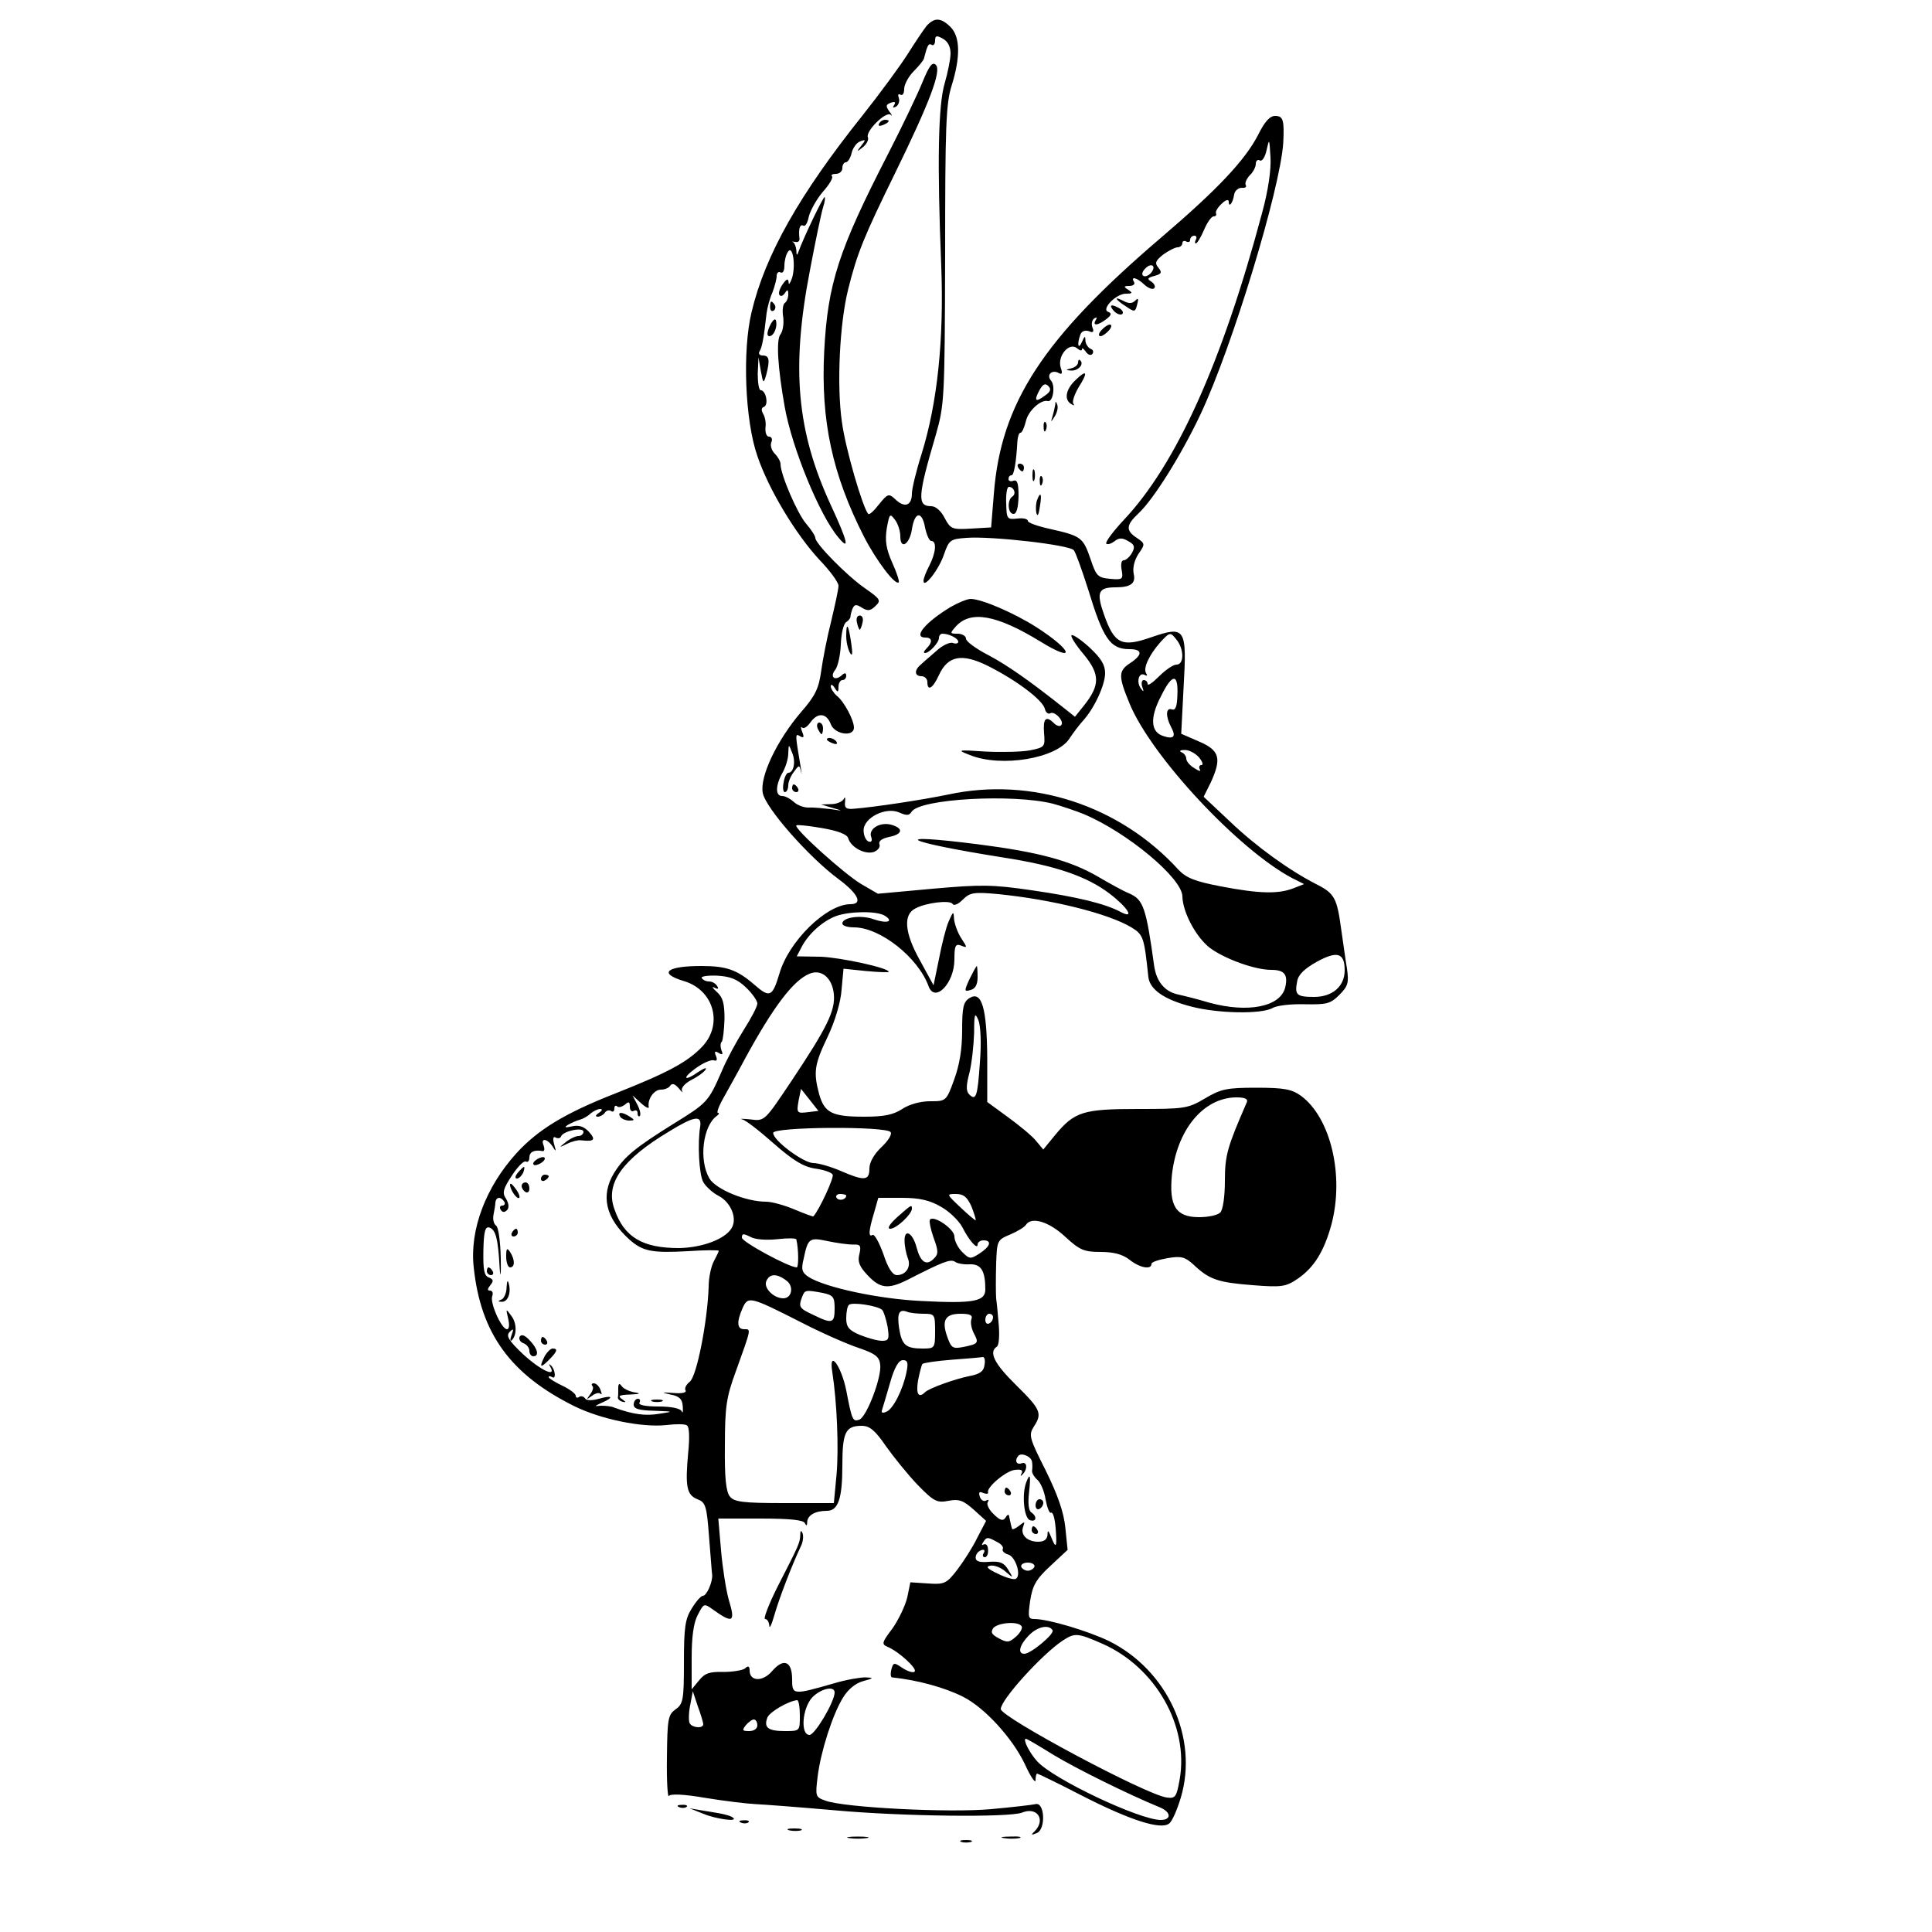 <?xml version="1.0" standalone="no"?>
<!DOCTYPE svg PUBLIC "-//W3C//DTD SVG 20010904//EN"
 "http://www.w3.org/TR/2001/REC-SVG-20010904/DTD/svg10.dtd">
<svg version="1.0" xmlns="http://www.w3.org/2000/svg"
 width="500pt" height="500pt" viewBox="0 0 500 500"
 preserveAspectRatio="xMidYMid meet">

<g transform="translate(0,500) scale(0.1,-0.1)"
fill="#000000" stroke="none">
<path d="M2398 4933 c-8 -10 -30 -43 -49 -73 -19 -30 -71 -101 -117 -159 -163
-204 -252 -361 -287 -509 -24 -100 -17 -280 15 -372 29 -86 99 -202 160 -268
28 -29 50 -59 50 -68 0 -9 -9 -50 -19 -92 -11 -43 -22 -101 -26 -130 -6 -43
-15 -63 -52 -105 -63 -74 -107 -167 -99 -209 7 -39 120 -167 196 -223 51 -38
64 -65 31 -65 -62 0 -160 -96 -184 -180 -18 -60 -25 -63 -64 -29 -45 39 -72
49 -138 49 -91 0 -112 -19 -45 -39 77 -23 102 -111 48 -169 -38 -40 -87 -67
-226 -122 -130 -51 -199 -93 -255 -154 -80 -88 -122 -199 -111 -296 18 -171
95 -277 260 -359 69 -34 175 -56 239 -49 24 3 48 3 53 -1 6 -4 7 -32 3 -71 -8
-87 -4 -109 24 -120 21 -8 24 -17 30 -97 4 -48 7 -92 8 -98 2 -18 -14 -55 -24
-55 -5 0 -18 -15 -29 -33 -17 -27 -20 -50 -20 -139 0 -98 -2 -108 -22 -122
-19 -14 -21 -24 -22 -125 -1 -60 2 -105 5 -99 4 6 37 5 95 -5 49 -8 107 -15
129 -16 22 -1 114 -8 205 -16 176 -16 452 -19 485 -6 39 16 62 -18 33 -48 -11
-10 -9 -11 5 -5 24 9 21 81 -3 75 -8 -2 -60 -8 -115 -13 -107 -10 -382 4 -429
22 -26 9 -26 12 -20 62 8 65 39 162 66 205 12 20 32 37 51 42 29 8 29 9 7 10
-14 0 -50 -6 -80 -15 -108 -31 -110 -31 -110 10 0 47 -22 56 -52 21 -24 -28
-58 -27 -58 2 0 11 -4 13 -12 5 -7 -5 -33 -9 -56 -9 -35 1 -48 -3 -63 -22
l-19 -23 0 81 c0 55 5 92 16 112 15 29 16 30 37 15 54 -39 61 -35 43 24 -7 25
-16 82 -20 128 l-7 82 109 0 c79 0 112 -4 115 -12 4 -8 6 -7 6 3 1 18 21 29
51 29 29 0 40 31 40 117 0 86 8 103 50 103 21 0 35 -12 63 -53 20 -28 57 -74
82 -100 42 -43 50 -47 80 -41 27 5 38 1 65 -23 l32 -29 -23 -44 c-12 -25 -36
-62 -52 -83 -27 -35 -33 -38 -75 -35 l-46 3 -8 -39 c-5 -21 -22 -57 -38 -80
-28 -37 -29 -41 -13 -48 29 -12 78 -57 70 -64 -3 -4 -17 0 -31 9 -22 15 -24
15 -29 -3 -3 -11 -2 -20 1 -21 67 -7 136 -26 184 -50 56 -28 128 -107 160
-174 15 -33 28 -52 28 -42 0 9 2 17 4 17 2 0 52 -24 110 -54 128 -66 211 -93
232 -75 8 6 21 37 30 67 46 155 -35 330 -186 405 -54 26 -157 57 -193 57 -16
0 -17 5 -11 47 6 39 15 56 52 90 l45 42 -6 58 c-4 40 -20 85 -51 148 -42 83
-44 91 -31 112 23 35 19 45 -45 108 -57 56 -72 86 -50 100 5 3 7 27 5 53 -2
26 -5 58 -7 72 -1 14 -1 53 0 88 2 62 3 63 36 77 19 8 37 19 41 25 14 22 59 9
101 -30 38 -35 49 -40 92 -40 34 0 57 -6 75 -20 26 -21 57 -27 57 -11 0 5 19
11 42 15 35 6 45 3 67 -17 41 -39 64 -46 153 -53 76 -6 86 -4 117 17 42 29 68
71 87 141 33 126 -2 275 -79 332 -24 17 -43 21 -115 21 -77 0 -92 -3 -134 -28
-44 -26 -53 -27 -173 -27 -142 0 -164 -7 -214 -67 l-31 -38 -20 24 c-11 13
-44 40 -73 61 l-52 38 0 113 c-1 130 -14 176 -46 156 -16 -10 -19 -24 -19 -84
0 -49 -7 -90 -21 -128 -20 -55 -21 -55 -62 -55 -25 0 -54 -8 -72 -20 -23 -15
-47 -20 -98 -20 -84 0 -103 10 -117 58 -15 57 -13 76 22 149 19 40 34 90 36
122 l5 54 58 -6 c33 -3 59 -4 59 -2 0 10 -124 37 -176 39 l-62 1 13 25 c18 34
54 66 88 79 35 13 107 14 127 1 24 -15 6 -21 -29 -9 -33 12 -81 5 -81 -11 0
-6 14 -10 30 -10 68 0 166 -78 193 -152 16 -45 67 7 67 69 0 36 3 41 17 36 17
-7 17 -6 0 20 -9 14 -17 37 -18 49 -1 21 -2 20 -14 -7 -7 -16 -18 -60 -25 -97
l-14 -68 -36 66 c-39 70 -43 117 -11 133 28 15 89 22 96 12 3 -6 14 -2 27 11
18 18 28 20 92 14 139 -14 284 -50 344 -86 31 -19 33 -25 44 -129 4 -32 41
-58 111 -76 69 -18 180 -20 210 -4 11 7 49 11 84 10 56 -1 66 1 89 24 23 23
25 32 20 68 -4 23 -10 69 -15 102 -11 81 -17 93 -65 117 -70 36 -155 97 -224
163 l-67 63 18 36 c29 63 24 84 -30 107 l-46 20 6 118 c9 156 5 162 -83 132
-77 -27 -96 -18 -123 59 -20 57 -15 70 30 70 39 0 53 10 47 35 -3 14 1 34 12
51 18 26 18 27 -4 42 -29 19 -28 33 4 63 40 37 113 155 161 257 82 174 206
582 214 702 3 59 0 70 -21 70 -14 0 -27 -15 -44 -49 -34 -66 -106 -142 -250
-265 -307 -262 -416 -429 -434 -665 l-7 -86 -52 -3 c-49 -3 -53 -1 -68 27 -9
18 -23 31 -35 31 -37 0 -35 25 12 185 22 78 23 91 24 465 0 333 2 392 17 439
23 74 22 126 -3 151 -25 25 -42 25 -62 3z m62 -71 c0 -15 -7 -49 -15 -77 -17
-56 -20 -205 -9 -475 7 -190 -10 -353 -51 -485 -14 -44 -25 -90 -25 -102 0
-31 -18 -38 -41 -17 -19 18 -21 17 -44 -11 -13 -17 -25 -28 -28 -25 -14 15
-59 169 -68 237 -14 95 -6 257 16 344 23 93 41 137 121 300 90 184 121 266
106 281 -9 9 -17 -2 -34 -43 -12 -30 -52 -114 -90 -188 -128 -249 -156 -335
-165 -511 -9 -179 21 -318 103 -479 32 -62 81 -127 90 -118 2 2 -5 25 -17 51
-16 36 -19 57 -14 89 7 38 8 39 21 22 8 -10 14 -30 14 -43 0 -36 24 -21 30 18
7 46 26 49 34 5 4 -19 11 -35 16 -35 15 0 12 -31 -5 -64 -8 -15 -15 -33 -15
-39 0 -22 40 29 53 68 13 38 17 40 58 43 64 5 267 -18 278 -32 5 -6 21 -51 37
-101 39 -128 57 -155 107 -155 34 0 35 -14 2 -36 -31 -20 -31 -34 -2 -104 56
-137 283 -380 422 -453 l30 -15 -28 -11 c-39 -15 -88 -14 -187 5 -68 13 -90
22 -110 43 -152 167 -380 241 -595 195 -67 -14 -193 -33 -245 -37 -20 -2 -25
2 -23 18 1 11 0 14 -3 8 -3 -7 -18 -14 -32 -14 l-27 -1 30 -9 c28 -8 28 -8 -5
-3 -19 2 -45 5 -58 4 -13 0 -30 7 -38 15 -9 8 -22 15 -30 15 -18 0 -17 28 1
60 8 14 15 36 15 50 1 25 1 25 10 2 10 -23 4 -52 -10 -52 -4 0 -10 -11 -12
-25 -3 -14 -1 -25 3 -25 5 0 9 8 9 18 0 9 7 25 15 35 13 18 14 18 18 0 2 -10
2 -7 0 7 -15 89 -16 93 -3 85 10 -6 12 -3 6 11 -4 10 -4 15 0 11 4 -4 13 2 21
13 19 27 42 25 53 -4 10 -27 60 -34 60 -9 0 19 -25 67 -44 82 -9 8 -16 19 -16
25 0 6 5 4 10 -4 8 -13 10 -12 10 3 0 9 5 17 10 17 6 0 10 5 10 11 0 8 -4 9
-13 0 -18 -14 -30 -2 -15 16 6 8 13 37 14 65 1 28 7 54 14 58 6 4 11 10 11 14
0 3 2 12 5 20 5 12 10 13 25 3 15 -9 22 -8 35 5 15 14 12 18 -28 46 -45 31
-128 115 -128 130 0 5 -11 22 -24 37 -23 27 -66 127 -66 154 0 7 -7 19 -15 27
-8 8 -12 21 -9 29 4 8 1 15 -6 15 -6 0 -10 10 -9 23 2 12 -1 28 -6 36 -5 9 -5
16 2 18 13 5 5 43 -8 43 -5 0 -8 19 -8 43 l2 42 6 -35 c6 -33 7 -34 14 -10 10
38 8 50 -9 50 -9 0 -12 5 -8 11 6 11 10 28 18 99 2 14 8 38 15 53 6 16 11 35
11 43 0 8 5 12 10 9 6 -3 10 4 10 17 0 13 4 29 9 36 12 20 21 -33 11 -67 -5
-14 -9 -20 -9 -12 -1 11 -5 10 -15 -4 -8 -11 -12 -24 -9 -28 3 -5 9 -3 14 4 7
11 9 10 9 -3 0 -9 -4 -19 -9 -22 -5 -4 -7 -20 -4 -37 2 -17 -1 -36 -7 -44 -12
-14 -7 -88 11 -189 19 -106 90 -279 138 -336 31 -38 25 -12 -18 81 -89 192
-104 355 -55 609 14 74 29 147 34 163 5 15 6 27 4 27 -4 0 -54 -104 -67 -140
-4 -12 -6 -12 -6 2 -1 9 -4 18 -8 21 -5 2 -2 2 5 1 7 -2 12 2 11 9 -3 24 1 38
10 33 5 -3 11 7 14 23 4 16 20 45 36 64 17 19 28 37 24 41 -3 3 1 6 10 6 10 0
17 7 17 15 0 8 4 15 9 15 5 0 12 11 15 24 3 13 13 27 22 30 15 6 15 4 3 -11
-13 -16 -12 -17 4 -4 10 8 16 20 13 26 -6 16 47 68 59 58 5 -5 4 -1 -3 8 -10
14 -10 18 3 23 11 4 14 2 9 -6 -5 -7 -3 -8 5 -4 7 5 10 15 7 23 -3 8 -1 11 4
8 6 -3 10 3 10 15 0 11 11 32 25 46 13 13 25 28 26 32 9 35 12 41 20 36 5 -3
9 2 9 11 0 13 4 14 20 5 13 -7 20 -21 20 -38z m806 -414 c-103 -386 -222 -650
-358 -794 -28 -30 -48 -57 -45 -61 4 -3 13 0 21 6 11 9 20 10 35 1 17 -9 19
-15 11 -30 -6 -11 -16 -20 -22 -20 -6 0 -8 -11 -5 -26 4 -23 2 -25 -30 -22
-32 3 -36 7 -51 52 -19 55 -24 59 -104 77 -32 7 -58 16 -58 21 0 5 -12 8 -27
6 -27 -3 -28 -1 -29 40 -1 23 2 42 7 42 13 0 20 -18 9 -25 -14 -9 -12 -45 3
-45 8 0 12 16 13 45 0 34 -3 44 -13 41 -7 -3 -13 -1 -13 4 0 6 3 10 8 10 6 0
12 33 15 88 1 12 4 22 8 22 4 0 10 14 14 30 6 27 39 57 57 52 13 -3 20 39 8
53 -13 15 3 30 21 19 8 -4 9 1 4 15 -9 30 22 66 42 50 7 -6 13 -8 13 -3 0 5 4
2 10 -6 5 -8 13 -11 17 -6 4 5 2 11 -4 13 -7 3 -13 12 -14 21 0 14 -2 13 -9
-3 -10 -22 -13 -5 -4 19 3 9 12 12 22 9 11 -5 14 -2 9 10 -3 9 -1 19 5 23 7 4
8 3 4 -4 -10 -16 5 -15 27 2 13 10 15 15 5 19 -19 6 20 47 46 47 17 0 18 2 6
10 -13 8 -12 10 3 10 10 0 15 5 12 10 -10 16 7 12 27 -7 10 -9 21 -13 25 -9 4
4 1 11 -7 17 -12 7 -11 10 8 15 18 5 20 9 10 21 -10 12 -8 18 12 34 14 10 31
19 38 19 6 0 12 5 12 11 0 5 5 7 10 4 6 -3 10 -1 10 4 0 6 5 11 11 11 5 0 7
-4 4 -10 -3 -5 -3 -10 0 -10 3 0 13 16 21 35 8 19 19 35 25 35 5 0 8 3 6 8 -2
4 4 15 15 25 10 10 18 12 18 5 0 -17 11 -3 14 19 2 10 11 17 20 17 8 -1 13 2
10 7 -3 5 2 16 10 25 9 8 16 22 16 30 0 8 5 12 10 9 6 -4 14 8 18 27 7 31 7
30 10 -19 2 -32 -6 -87 -22 -145z m-287 -154 c-6 -7 -15 -11 -20 -8 -5 3 -3
11 4 18 16 18 31 8 16 -10z m-275 -318 c-24 -18 -29 -14 -14 14 9 16 15 19 23
11 8 -8 6 -15 -9 -25z m342 -633 c19 -25 18 -63 -1 -63 -9 0 -29 -14 -45 -30
-17 -17 -30 -26 -30 -20 0 5 -4 10 -10 10 -5 0 -7 -8 -4 -17 5 -14 4 -15 -4
-4 -12 17 -4 43 11 34 6 -3 7 -1 3 5 -8 13 8 47 37 80 25 27 26 27 43 5z m1
-144 c-1 -28 -5 -38 -14 -35 -16 6 -17 -18 -2 -46 13 -24 7 -32 -20 -23 -33
10 -36 47 -6 104 29 59 45 59 42 0z m56 -159 c9 -11 12 -20 6 -20 -5 0 -7 -5
-4 -11 4 -6 -2 -5 -14 3 -12 7 -21 18 -21 25 0 6 -6 14 -12 16 -7 3 -4 6 7 6
11 1 28 -8 38 -19z m-378 -120 c22 -6 58 -18 80 -27 112 -47 255 -166 255
-213 1 -41 35 -105 71 -133 39 -29 117 -57 159 -57 34 0 44 -12 36 -46 -13
-50 -97 -66 -196 -39 -30 9 -66 18 -80 21 -35 7 -57 33 -63 74 -21 152 -28
172 -65 188 -15 6 -51 26 -80 43 -72 42 -155 64 -311 84 -237 30 -193 7 64
-34 137 -21 218 -49 277 -94 47 -36 66 -67 28 -47 -39 21 -112 39 -230 56
-102 15 -132 15 -256 4 l-142 -13 -43 25 c-44 26 -176 145 -168 152 2 2 32 -1
66 -7 41 -7 65 -16 68 -26 7 -24 43 -43 66 -36 11 4 18 13 15 20 -3 8 6 15 25
19 36 7 38 23 4 32 -29 7 -59 -12 -50 -33 3 -9 0 -13 -7 -11 -7 3 -13 15 -13
29 0 33 58 62 93 46 18 -8 25 -8 31 2 21 34 263 47 366 21z m755 -431 c0 -42
-32 -69 -79 -69 -45 0 -51 5 -44 40 3 18 19 33 51 51 53 29 72 23 72 -22z
m-1322 -62 c4 -43 -18 -87 -110 -225 -69 -103 -69 -104 -106 -99 -20 2 -30 2
-21 0 9 -2 45 -30 81 -62 49 -43 76 -60 106 -65 23 -3 44 -10 47 -16 4 -7 -34
-90 -50 -108 -1 -1 -23 7 -49 18 -26 11 -59 20 -73 20 -53 0 -130 32 -147 60
-28 48 -17 136 19 162 6 4 7 8 3 8 -4 0 2 17 14 38 11 20 37 66 56 102 73 134
125 203 167 220 31 13 59 -11 63 -53z m-228 18 c17 -16 30 -35 30 -42 0 -8
-16 -38 -35 -68 -19 -30 -45 -78 -57 -107 -35 -80 -37 -82 -126 -137 -98 -61
-127 -85 -153 -127 -35 -58 -22 -116 40 -172 35 -31 59 -35 152 -30 43 3 79 3
79 1 0 -3 -6 -14 -12 -26 -7 -12 -14 -42 -14 -67 -3 -90 -31 -233 -49 -246 -9
-7 -14 -17 -11 -22 4 -6 -9 -9 -31 -7 -32 2 -33 2 -8 -4 23 -4 31 -12 32 -31
1 -14 0 -19 -3 -12 -4 7 -26 12 -60 12 -34 0 -53 4 -49 10 3 6 1 10 -4 10 -6
0 -11 -7 -11 -15 0 -11 13 -15 53 -16 51 -2 52 -2 12 -8 -36 -6 -68 -1 -115
16 -8 4 -24 5 -35 5 -18 -2 -17 -1 3 8 32 14 27 20 -8 10 -18 -5 -32 -5 -36 1
-3 5 -10 7 -15 4 -5 -4 -9 -2 -9 3 0 5 -16 17 -35 26 -19 9 -35 19 -35 22 0 3
4 3 9 0 11 -7 8 21 -4 31 -4 4 -5 2 -1 -4 17 -29 -24 -10 -70 32 -38 36 -45
48 -35 58 10 10 11 8 5 -8 -4 -11 -4 -17 0 -14 14 13 14 45 -1 64 -14 19 -14
19 -8 -7 4 -17 3 -28 -3 -28 -14 0 -45 69 -38 86 3 8 0 14 -6 14 -7 0 -7 4 1
14 9 11 8 15 -4 20 -12 4 -15 20 -14 70 1 50 5 63 16 59 16 -6 22 -29 26 -103
2 -31 4 -21 3 23 -1 44 -6 81 -12 85 -6 4 -9 16 -7 27 2 11 5 26 5 33 2 15 14
16 23 2 3 -5 1 -10 -5 -10 -6 0 -8 -5 -4 -11 4 -7 10 -7 16 -1 6 6 5 17 -2 29
-11 16 -8 26 15 61 15 23 31 39 36 36 5 -3 9 2 9 10 0 15 12 21 34 17 5 -1 6
5 3 14 -9 21 9 19 23 -2 9 -15 10 -14 4 6 -4 15 -2 21 4 17 6 -3 12 -2 14 3 5
14 58 25 58 12 0 -6 -6 -11 -13 -11 -7 0 -22 -7 -33 -16 -18 -14 -18 -15 4 -4
12 6 28 10 35 9 35 -4 40 1 21 22 -13 14 -26 18 -44 14 -18 -4 -21 -3 -10 4 9
5 22 11 30 13 8 2 21 9 28 16 7 6 19 12 25 12 7 0 6 -4 -3 -10 -9 -6 -10 -10
-3 -10 6 0 15 5 18 10 4 6 11 8 16 5 5 -4 9 -1 9 6 0 7 3 9 7 6 3 -4 12 -2 20
4 10 9 13 8 13 -5 0 -10 5 -14 10 -11 6 3 10 1 10 -6 0 -7 3 -10 6 -7 3 4 0
17 -7 30 l-12 23 22 -20 c12 -11 21 -15 20 -10 -4 19 13 45 31 45 11 0 22 5
25 11 5 6 12 4 22 -8 8 -10 12 -13 8 -6 -3 7 7 19 24 28 16 8 33 20 37 27 4 6
-3 4 -17 -5 -38 -27 -46 -19 -9 8 19 14 40 23 47 21 8 -3 10 1 6 11 -5 12 -3
14 7 8 10 -6 12 -4 7 7 -3 9 -3 19 1 22 3 4 6 30 7 59 0 40 -4 56 -20 70 -11
10 -14 15 -6 11 9 -5 12 -3 7 4 -4 7 -13 12 -21 12 -8 0 -16 4 -19 9 -3 4 15
7 40 6 34 -2 52 -9 74 -30z m606 -194 c-6 -89 -10 -101 -28 -83 -8 8 -8 23 1
56 6 25 11 71 12 103 0 50 2 54 11 33 6 -15 8 -60 4 -109z m-443 -129 c-31 -4
-32 -3 -26 31 l6 29 23 -29 22 -28 -25 -3z m1134 26 c-50 -115 -57 -137 -57
-203 0 -42 -5 -76 -12 -83 -7 -7 -31 -12 -55 -12 -60 0 -78 29 -70 110 13 116
81 199 166 200 23 0 31 -4 28 -12z m-1415 -64 c-7 -42 -3 -124 8 -143 6 -11
24 -28 40 -36 32 -17 49 -59 33 -84 -17 -28 -76 -50 -136 -51 -94 0 -142 28
-167 101 -24 66 20 128 142 201 65 40 85 43 80 12z m493 -14 c4 -6 -7 -23 -24
-39 -19 -18 -31 -39 -31 -55 0 -32 -13 -33 -75 -6 -26 11 -57 20 -70 20 -25 0
-104 58 -104 78 -1 16 294 18 304 2z m-115 -164 c0 -11 -19 -15 -25 -6 -3 5 1
10 9 10 9 0 16 -2 16 -4z m324 -28 c7 -18 12 -34 11 -36 -1 -1 -19 14 -39 33
-37 35 -37 35 -12 35 20 0 29 -8 40 -32z m-79 -1 c22 -12 46 -36 55 -52 18
-36 40 -60 40 -46 0 6 7 11 15 11 23 0 18 -16 -10 -34 -23 -15 -26 -15 -45 4
-11 11 -20 29 -20 40 0 19 -52 55 -63 44 -3 -3 1 -24 9 -47 13 -35 13 -43 0
-55 -19 -19 -34 -8 -44 30 -10 38 -32 50 -31 16 0 -12 4 -32 8 -43 10 -23 -4
-45 -28 -45 -11 0 -23 18 -35 55 -11 30 -23 52 -28 49 -11 -7 -10 11 4 57 l11
39 61 0 c45 0 72 -6 101 -23z m-423 -84 c26 3 49 3 49 -1 6 -26 6 -72 1 -72
-20 0 -142 66 -142 77 0 11 4 11 22 2 12 -7 41 -9 70 -6z m196 -14 c19 1 21
-3 16 -25 -5 -19 0 -32 22 -55 32 -34 53 -36 103 -11 90 46 110 54 122 47 6
-5 24 -8 39 -7 29 1 40 -17 40 -65 0 -31 -30 -37 -164 -30 -111 5 -250 35
-293 62 -18 12 -20 20 -13 48 11 53 15 55 62 45 24 -5 53 -9 66 -9z m-173 -93
c20 -14 15 -46 -8 -46 -24 0 -51 26 -44 44 8 20 27 21 52 2z m94 -32 c27 -6
31 -10 31 -40 0 -39 -6 -41 -55 -17 -37 17 -39 21 -29 47 7 18 9 18 53 10z
m-58 -75 c52 -27 120 -57 150 -67 44 -15 55 -23 57 -44 4 -32 -35 -135 -54
-142 -17 -6 -19 -2 -34 76 -13 64 -46 108 -36 47 12 -78 17 -195 11 -265 l-7
-74 -128 0 c-107 0 -130 3 -141 17 -10 12 -14 48 -13 132 0 100 4 126 28 191
41 114 40 110 22 110 -19 0 -20 19 -4 55 14 31 19 30 149 -36z m212 31 c4 -4
10 -23 14 -43 5 -32 3 -37 -14 -37 -12 0 -37 7 -57 15 -29 12 -36 21 -36 43 0
16 3 32 7 35 8 8 74 -2 86 -13z m108 -10 c28 0 29 -2 29 -45 0 -44 -1 -45 -32
-45 -44 0 -54 9 -61 52 -6 40 0 51 21 43 7 -3 27 -5 43 -5z m123 -14 c-3 -8 0
-24 6 -36 14 -26 12 -28 -27 -36 -27 -5 -31 -3 -41 25 -16 44 -6 61 34 61 25
0 32 -4 28 -14z m56 5 c0 -6 -4 -13 -10 -16 -5 -3 -10 1 -10 9 0 9 5 16 10 16
6 0 10 -4 10 -9z m-22 -123 c-2 -17 -12 -24 -38 -29 -40 -8 -106 -32 -116 -42
-17 -17 -24 -4 -18 31 4 20 9 39 11 42 3 3 37 8 76 11 40 3 76 6 80 7 5 1 7
-8 5 -20z m-202 -19 c-9 -45 -35 -97 -53 -103 -10 -4 -13 -2 -10 6 2 7 12 39
21 71 11 39 22 57 33 57 12 0 14 -7 9 -31z m325 -233 c1 -6 1 -16 0 -22 -1 -6
6 -17 14 -24 8 -7 18 -30 21 -51 4 -21 10 -36 14 -34 5 3 10 -15 12 -40 4 -51
1 -55 -12 -22 -7 17 -9 18 -9 5 -1 -12 -9 -18 -24 -18 -29 0 -47 18 -39 39 5
14 4 14 -11 2 -9 -7 -18 -11 -18 -7 -1 3 -3 11 -4 16 -1 6 -3 13 -4 18 -1 4
-5 1 -9 -6 -6 -9 -14 -7 -30 9 -12 11 -19 25 -16 31 4 6 3 8 -3 5 -6 -4 -14 0
-17 9 -4 12 -2 15 9 10 8 -3 14 -2 12 2 -4 13 47 56 70 58 16 2 21 -1 17 -9
-4 -7 -3 -8 1 -4 15 13 14 36 -1 30 -14 -5 -19 8 -8 20 9 8 34 -3 35 -17z
m-90 -207 c11 -5 17 -14 14 -18 -2 -5 4 -11 14 -14 19 -5 35 -54 20 -63 -5 -3
-26 3 -46 13 -28 13 -33 19 -20 21 10 2 28 -5 39 -15 21 -18 21 -18 7 5 -11
18 -21 22 -49 20 -25 -2 -35 1 -35 11 0 8 6 16 14 19 8 3 11 0 7 -7 -4 -6 -3
-11 3 -11 5 0 9 9 8 19 0 11 -5 17 -11 14 -5 -3 -6 -1 -2 5 9 15 12 15 37 1z
m96 -64 c-2 -5 -10 -10 -17 -10 -7 0 -15 5 -17 10 -2 6 6 11 17 11 11 0 19 -5
17 -11z m-33 -154 c3 -4 -3 -16 -14 -26 -18 -16 -23 -17 -45 -5 -19 10 -22 16
-14 27 13 14 65 18 73 4z m80 -10 c6 -9 -56 -61 -73 -61 -18 0 -13 22 11 47
22 23 52 30 62 14z m129 -35 c138 -61 224 -213 200 -351 -8 -45 -11 -50 -33
-47 -52 6 -430 208 -430 229 0 24 106 141 160 177 32 21 39 20 103 -8z m-693
-126 c0 -24 -51 -110 -65 -110 -24 0 -19 69 7 97 22 23 58 31 58 13z m-340
-82 c0 -12 -28 -10 -35 2 -3 5 -3 26 1 46 l7 37 13 -39 c8 -22 14 -42 14 -46z
m250 22 c0 -40 0 -40 -39 -40 -43 0 -55 9 -45 35 6 15 55 43 77 45 4 0 7 -18
7 -40z m-110 -25 c0 -9 -9 -15 -21 -15 -18 0 -19 2 -9 15 7 8 16 15 21 15 5 0
9 -7 9 -15z m767 -77 c60 -36 191 -101 276 -136 28 -12 29 -32 1 -32 -55 0
-279 106 -320 152 -20 22 -38 58 -29 58 3 0 35 -19 72 -42z"/>
<path d="M2275 4680 c-3 -6 1 -7 9 -4 18 7 21 14 7 14 -6 0 -13 -4 -16 -10z"/>
<path d="M1993 4205 c0 -8 4 -12 9 -9 5 3 6 10 3 15 -9 13 -12 11 -12 -6z"/>
<path d="M1992 4156 c-7 -16 -8 -26 -1 -26 12 0 22 25 17 41 -2 6 -9 0 -16
-15z"/>
<path d="M2460 3429 c-66 -40 -98 -79 -65 -79 18 0 19 -12 3 -28 -7 -7 -9 -12
-4 -12 11 0 36 27 36 39 0 6 4 11 9 11 17 0 41 -12 41 -21 0 -4 -6 -6 -14 -3
-7 3 -27 -6 -42 -20 -16 -14 -35 -30 -41 -36 -18 -15 -16 -30 2 -30 8 0 15 -7
15 -15 0 -25 14 -17 30 18 23 50 59 57 126 24 72 -36 141 -87 148 -111 2 -10
9 -15 14 -12 12 7 38 -22 28 -31 -3 -4 -12 -1 -18 5 -21 21 -29 13 -26 -25 3
-36 2 -37 -37 -45 -22 -4 -74 -5 -115 -3 -73 5 -74 4 -40 -9 81 -33 225 -9
258 43 9 14 25 35 35 46 29 32 57 92 57 123 0 22 -11 39 -41 67 -22 20 -43 34
-46 31 -3 -3 11 -25 32 -50 42 -51 42 -79 1 -131 l-24 -30 -29 23 c-87 69
-145 110 -196 137 -31 16 -57 35 -57 42 0 7 -10 13 -22 13 -20 0 -20 1 -4 19
38 42 105 30 218 -39 94 -58 85 -24 -10 37 -58 37 -142 73 -170 73 -9 0 -33
-10 -52 -21z"/>
<path d="M2218 3388 c2 -10 6 -18 7 -18 1 0 5 8 7 18 3 11 0 19 -7 19 -7 0
-10 -8 -7 -19z"/>
<path d="M2190 3354 c0 -16 5 -36 10 -44 6 -10 7 -2 3 25 -7 49 -13 58 -13 19z"/>
<path d="M2116 3115 c4 -8 8 -15 10 -15 2 0 4 7 4 15 0 8 -4 15 -10 15 -5 0
-7 -7 -4 -15z"/>
<path d="M2140 3086 c0 -2 7 -7 16 -10 8 -3 12 -2 9 4 -6 10 -25 14 -25 6z"/>
<path d="M2050 2960 c0 -5 5 -10 11 -10 5 0 7 5 4 10 -3 6 -8 10 -11 10 -2 0
-4 -4 -4 -10z"/>
<path d="M2890 4227 c0 -3 11 -12 24 -20 22 -15 24 -15 29 5 4 15 3 18 -5 10
-8 -8 -17 -8 -30 -1 -10 5 -18 8 -18 6z"/>
<path d="M2882 4196 c7 -8 17 -12 22 -9 4 3 2 9 -5 14 -22 13 -31 11 -17 -5z"/>
<path d="M2850 4145 c-7 -8 -8 -15 -2 -15 5 0 15 7 22 15 7 8 8 15 2 15 -5 0
-15 -7 -22 -15z"/>
<path d="M2790 4062 c0 -6 -8 -13 -17 -15 -16 -4 -16 -5 -1 -6 18 -1 34 16 24
26 -3 4 -6 1 -6 -5z"/>
<path d="M2783 4016 c-25 -24 -30 -51 -10 -62 6 -4 9 -4 5 1 -4 4 2 23 13 42
26 41 22 48 -8 19z"/>
<path d="M2731 3953 c-1 -6 -4 -20 -7 -30 -5 -17 -5 -17 6 0 6 10 9 23 6 30
-3 9 -5 9 -5 0z"/>
<path d="M2701 3894 c0 -11 3 -14 6 -6 3 7 2 16 -1 19 -3 4 -6 -2 -5 -13z"/>
<path d="M2635 3790 c3 -5 8 -10 11 -10 2 0 4 5 4 10 0 6 -5 10 -11 10 -5 0
-7 -4 -4 -10z"/>
<path d="M2672 3770 c0 -14 2 -19 5 -12 2 6 2 18 0 25 -3 6 -5 1 -5 -13z"/>
<path d="M2691 3754 c0 -11 3 -14 6 -6 3 7 2 16 -1 19 -3 4 -6 -2 -5 -13z"/>
<path d="M2684 3706 c-3 -8 -4 -23 -2 -33 3 -11 6 -6 9 15 6 34 2 42 -7 18z"/>
<path d="M1605 2110 c3 -5 14 -10 23 -10 15 0 15 2 2 10 -20 13 -33 13 -25 0z"/>
<path d="M1390 2000 c-8 -5 -12 -11 -9 -14 2 -3 11 -1 19 4 8 5 12 11 9 14 -2
3 -11 1 -19 -4z"/>
<path d="M1340 1965 c-7 -9 -8 -15 -2 -15 5 0 12 7 16 15 3 8 4 15 2 15 -2 0
-9 -7 -16 -15z"/>
<path d="M1400 1949 c0 -5 5 -7 10 -4 6 3 10 8 10 11 0 2 -4 4 -10 4 -5 0 -10
-5 -10 -11z"/>
<path d="M1320 1934 c0 -13 18 -39 24 -34 2 3 -2 14 -10 24 -8 11 -14 16 -14
10z"/>
<path d="M1350 1931 c0 -6 5 -13 10 -16 6 -3 10 1 10 9 0 9 -4 16 -10 16 -5 0
-10 -4 -10 -9z"/>
<path d="M1325 1810 c-3 -5 -1 -10 4 -10 6 0 11 5 11 10 0 6 -2 10 -4 10 -3 0
-8 -4 -11 -10z"/>
<path d="M1310 1748 c0 -16 5 -28 10 -28 13 0 13 20 0 40 -8 12 -10 9 -10 -12z"/>
<path d="M1260 1710 c0 -5 5 -10 11 -10 5 0 7 5 4 10 -3 6 -8 10 -11 10 -2 0
-4 -4 -4 -10z"/>
<path d="M1311 1668 c0 -14 -7 -29 -13 -31 -10 -4 -10 -6 0 -6 16 -1 25 22 19
46 -3 12 -5 9 -6 -9z"/>
<path d="M1345 1541 c-3 -6 1 -14 9 -17 9 -3 16 -12 16 -20 0 -8 5 -14 10 -14
16 0 12 19 -9 41 -12 13 -21 17 -26 10z"/>
<path d="M1400 1530 c0 -5 5 -10 11 -10 5 0 7 5 4 10 -3 6 -8 10 -11 10 -2 0
-4 -4 -4 -10z"/>
<path d="M1410 1491 c-15 -30 -12 -33 10 -11 22 22 25 30 10 30 -5 0 -14 -9
-20 -19z"/>
<path d="M1533 1413 c4 -3 1 -13 -6 -22 -10 -14 -10 -14 4 -4 9 7 19 10 23 6
4 -4 4 0 0 10 -3 9 -11 17 -17 17 -6 0 -7 -3 -4 -7z"/>
<path d="M1600 1408 c0 -10 0 -21 -1 -25 0 -4 5 -9 13 -11 9 -2 8 0 -2 7 -12
8 -8 11 20 12 28 1 30 3 10 6 -14 3 -28 10 -32 17 -5 7 -8 5 -8 -6z"/>
<path d="M1688 1373 c6 -2 18 -2 25 0 6 3 1 5 -13 5 -14 0 -19 -2 -12 -5z"/>
<path d="M2322 1850 c-20 -18 -27 -30 -18 -30 16 0 56 38 56 52 0 11 -1 11
-38 -22z"/>
<path d="M2656 1164 c-12 -31 -6 -92 9 -98 17 -6 20 9 4 20 -7 4 -9 24 -6 50
5 46 3 54 -7 28z"/>
<path d="M2600 1140 c0 -5 5 -10 11 -10 5 0 7 5 4 10 -3 6 -8 10 -11 10 -2 0
-4 -4 -4 -10z"/>
<path d="M2680 1104 c0 -8 5 -12 10 -9 6 3 10 10 10 16 0 5 -4 9 -10 9 -5 0
-10 -7 -10 -16z"/>
<path d="M2670 1040 c0 -5 5 -10 11 -10 5 0 7 5 4 10 -3 6 -8 10 -11 10 -2 0
-4 -4 -4 -10z"/>
<path d="M2509 2466 c-14 -31 -14 -33 3 -28 12 3 18 14 18 33 0 16 -1 29 -2
29 -2 -1 -10 -16 -19 -34z"/>
<path d="M2071 1027 c-1 -20 -2 -23 -59 -134 -23 -46 -37 -83 -32 -83 6 0 10
-8 11 -17 0 -10 6 2 13 27 12 42 44 126 68 177 6 11 8 27 5 35 -4 9 -6 7 -6
-5z"/>
<path d="M1758 323 c7 -3 16 -2 19 1 4 3 -2 6 -13 5 -11 0 -14 -3 -6 -6z"/>
<path d="M1820 306 c34 -14 89 -21 78 -11 -6 6 -24 11 -78 19 l-35 6 35 -14z"/>
<path d="M1918 283 c7 -3 16 -2 19 1 4 3 -2 6 -13 5 -11 0 -14 -3 -6 -6z"/>
<path d="M2043 263 c9 -2 23 -2 30 0 6 3 -1 5 -18 5 -16 0 -22 -2 -12 -5z"/>
<path d="M2198 243 c12 -2 32 -2 45 0 12 2 2 4 -23 4 -25 0 -35 -2 -22 -4z"/>
<path d="M2598 243 c12 -2 30 -2 40 0 9 3 -1 5 -23 4 -22 0 -30 -2 -17 -4z"/>
<path d="M2488 233 c6 -2 18 -2 25 0 6 3 1 5 -13 5 -14 0 -19 -2 -12 -5z"/>
</g>
</svg>
